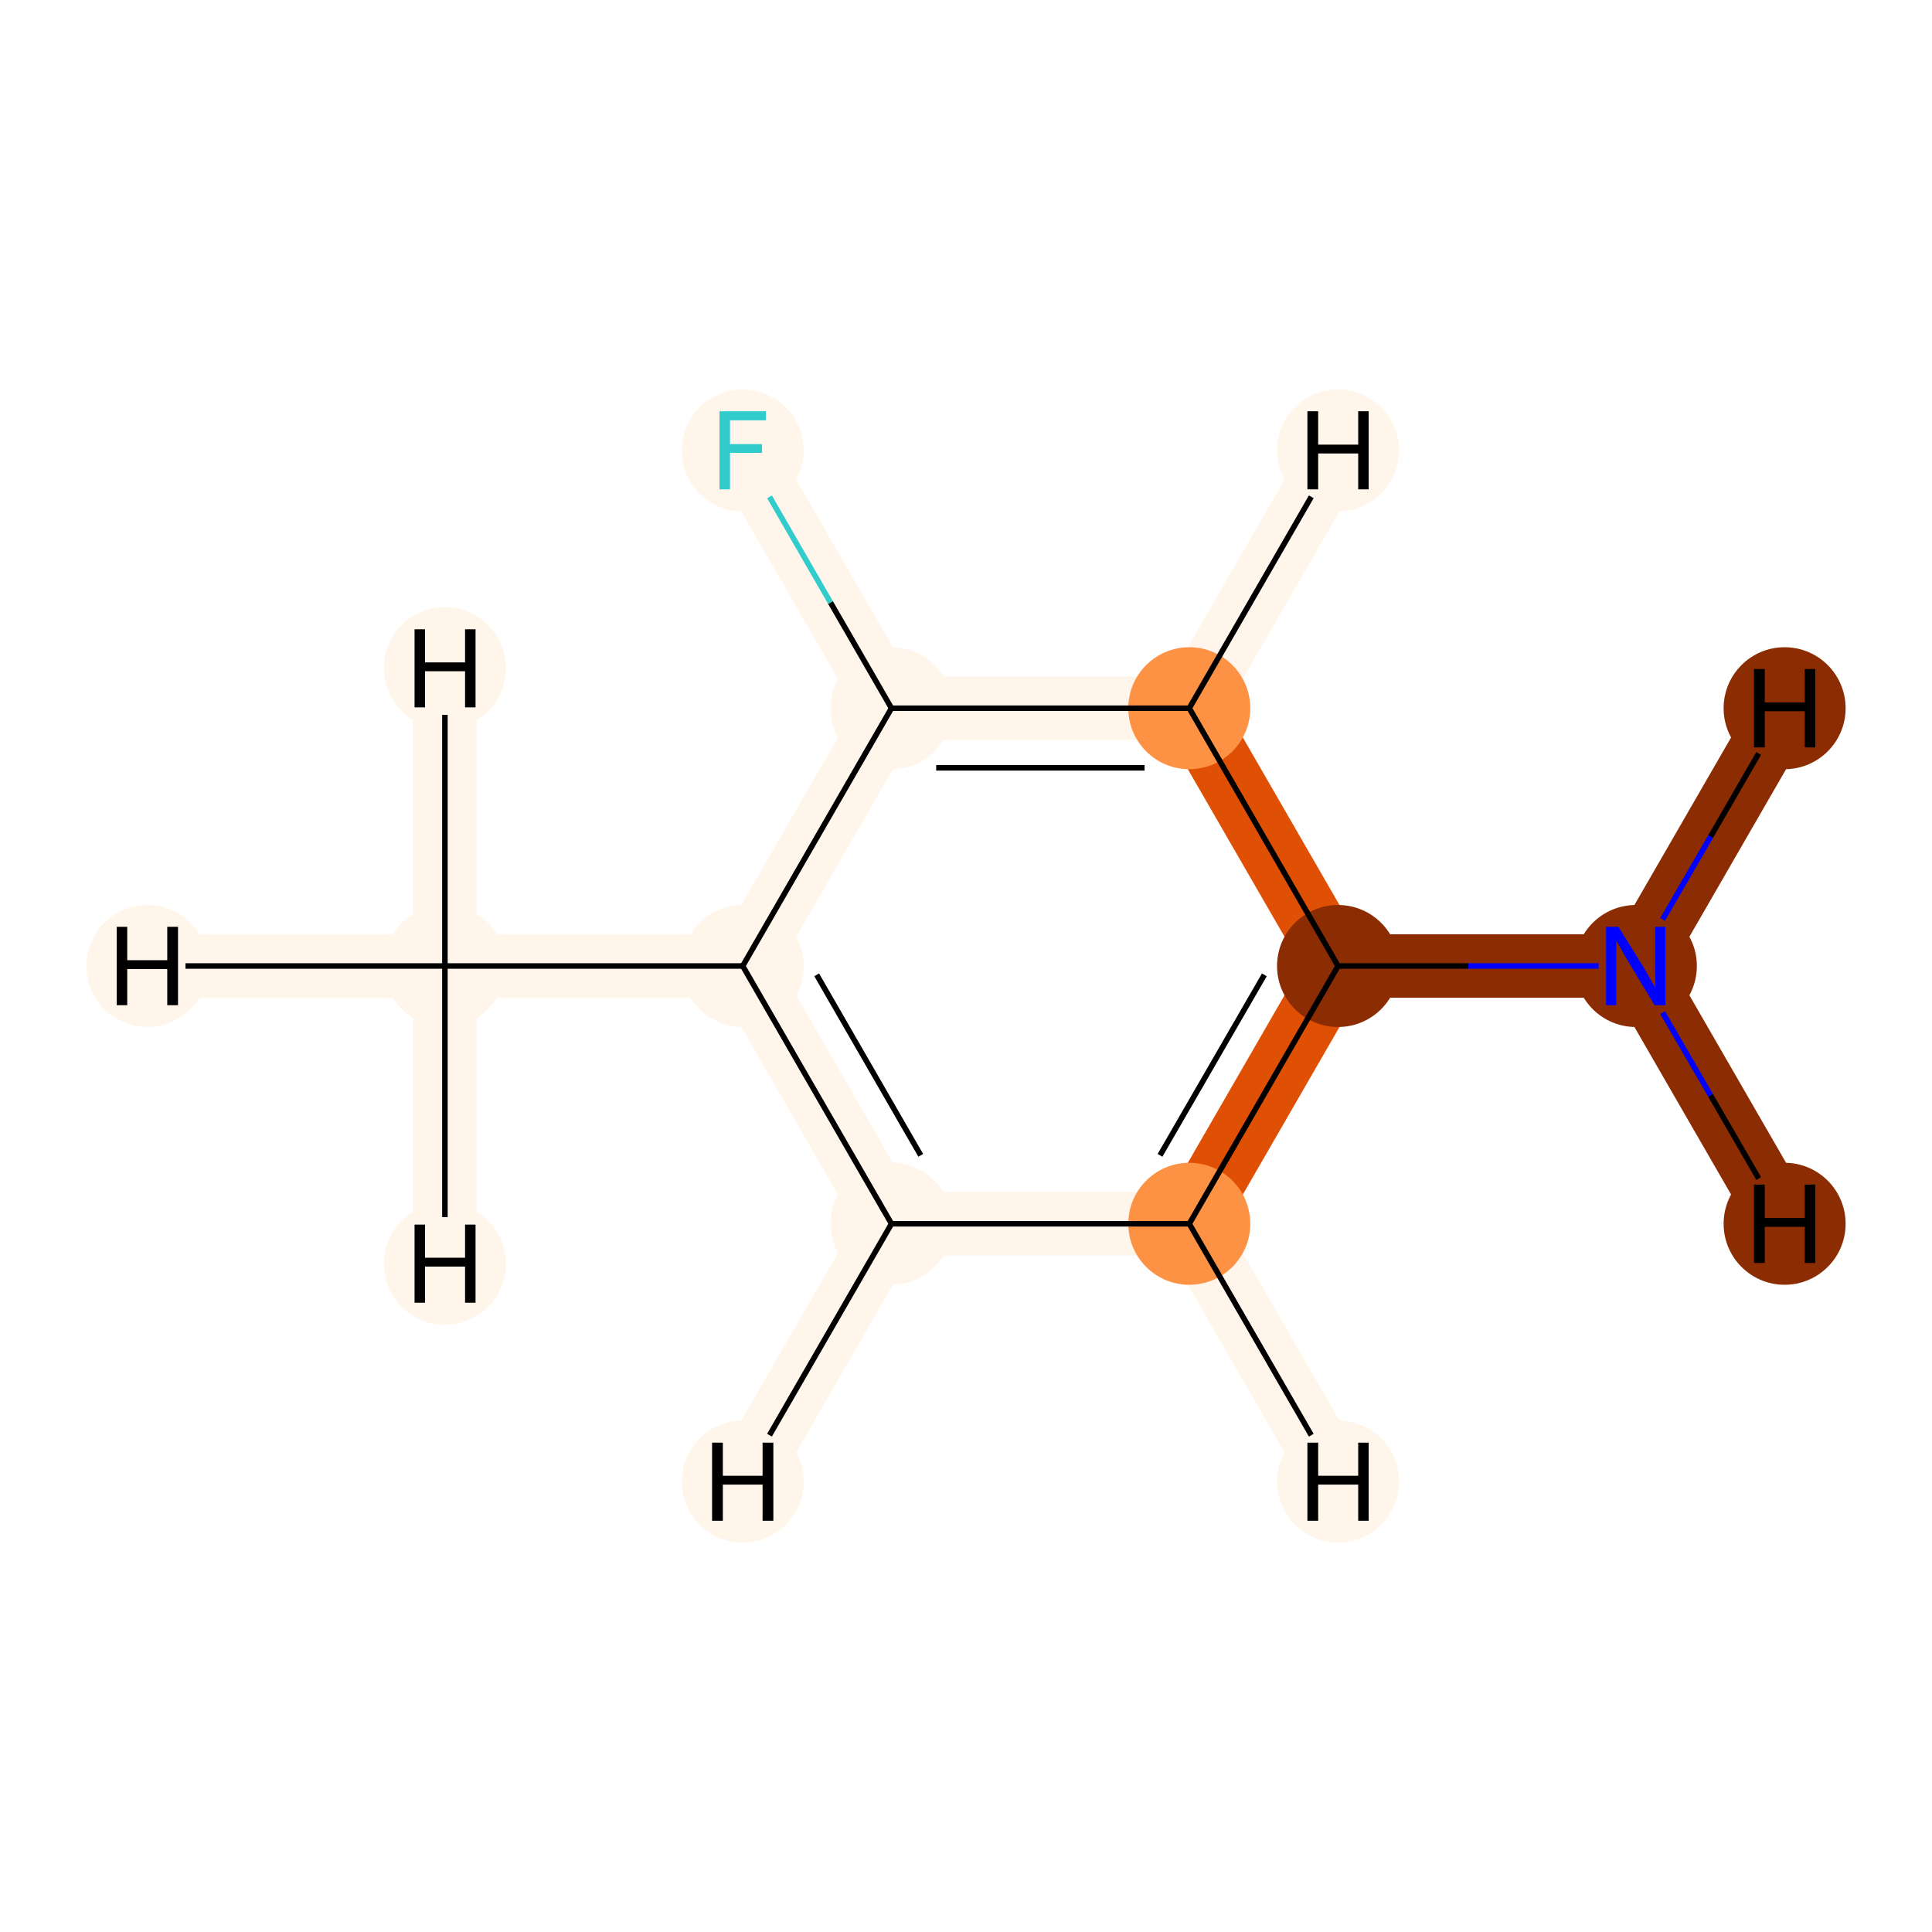 <?xml version='1.0' encoding='iso-8859-1'?>
<svg version='1.1' baseProfile='full'
              xmlns='http://www.w3.org/2000/svg'
                      xmlns:rdkit='http://www.rdkit.org/xml'
                      xmlns:xlink='http://www.w3.org/1999/xlink'
                  xml:space='preserve'
width='700px' height='700px' viewBox='0 0 700 700'>
<!-- END OF HEADER -->
<rect style='opacity:1.0;fill:#FFFFFF;stroke:none' width='700.0' height='700.0' x='0.0' y='0.0'> </rect>
<path d='M 592.7,350.0 L 484.8,350.0' style='fill:none;fill-rule:evenodd;stroke:#8C2C03;stroke-width:23.0px;stroke-linecap:butt;stroke-linejoin:miter;stroke-opacity:1' />
<path d='M 592.7,350.0 L 646.6,443.4' style='fill:none;fill-rule:evenodd;stroke:#8C2C03;stroke-width:23.0px;stroke-linecap:butt;stroke-linejoin:miter;stroke-opacity:1' />
<path d='M 592.7,350.0 L 646.6,256.6' style='fill:none;fill-rule:evenodd;stroke:#8C2C03;stroke-width:23.0px;stroke-linecap:butt;stroke-linejoin:miter;stroke-opacity:1' />
<path d='M 484.8,350.0 L 430.9,443.4' style='fill:none;fill-rule:evenodd;stroke:#DF5005;stroke-width:23.0px;stroke-linecap:butt;stroke-linejoin:miter;stroke-opacity:1' />
<path d='M 484.8,350.0 L 430.9,256.6' style='fill:none;fill-rule:evenodd;stroke:#DF5005;stroke-width:23.0px;stroke-linecap:butt;stroke-linejoin:miter;stroke-opacity:1' />
<path d='M 430.9,443.4 L 323.0,443.4' style='fill:none;fill-rule:evenodd;stroke:#FFF5EB;stroke-width:23.0px;stroke-linecap:butt;stroke-linejoin:miter;stroke-opacity:1' />
<path d='M 430.9,443.4 L 484.8,536.8' style='fill:none;fill-rule:evenodd;stroke:#FFF5EB;stroke-width:23.0px;stroke-linecap:butt;stroke-linejoin:miter;stroke-opacity:1' />
<path d='M 323.0,443.4 L 269.1,350.0' style='fill:none;fill-rule:evenodd;stroke:#FFF5EB;stroke-width:23.0px;stroke-linecap:butt;stroke-linejoin:miter;stroke-opacity:1' />
<path d='M 323.0,443.4 L 269.1,536.8' style='fill:none;fill-rule:evenodd;stroke:#FFF5EB;stroke-width:23.0px;stroke-linecap:butt;stroke-linejoin:miter;stroke-opacity:1' />
<path d='M 269.1,350.0 L 323.0,256.6' style='fill:none;fill-rule:evenodd;stroke:#FFF5EB;stroke-width:23.0px;stroke-linecap:butt;stroke-linejoin:miter;stroke-opacity:1' />
<path d='M 269.1,350.0 L 161.2,350.0' style='fill:none;fill-rule:evenodd;stroke:#FFF5EB;stroke-width:23.0px;stroke-linecap:butt;stroke-linejoin:miter;stroke-opacity:1' />
<path d='M 323.0,256.6 L 430.9,256.6' style='fill:none;fill-rule:evenodd;stroke:#FFF5EB;stroke-width:23.0px;stroke-linecap:butt;stroke-linejoin:miter;stroke-opacity:1' />
<path d='M 323.0,256.6 L 269.1,163.2' style='fill:none;fill-rule:evenodd;stroke:#FFF5EB;stroke-width:23.0px;stroke-linecap:butt;stroke-linejoin:miter;stroke-opacity:1' />
<path d='M 430.9,256.6 L 484.8,163.2' style='fill:none;fill-rule:evenodd;stroke:#FFF5EB;stroke-width:23.0px;stroke-linecap:butt;stroke-linejoin:miter;stroke-opacity:1' />
<path d='M 161.2,350.0 L 53.4,350.0' style='fill:none;fill-rule:evenodd;stroke:#FFF5EB;stroke-width:23.0px;stroke-linecap:butt;stroke-linejoin:miter;stroke-opacity:1' />
<path d='M 161.2,350.0 L 161.2,242.1' style='fill:none;fill-rule:evenodd;stroke:#FFF5EB;stroke-width:23.0px;stroke-linecap:butt;stroke-linejoin:miter;stroke-opacity:1' />
<path d='M 161.2,350.0 L 161.2,457.9' style='fill:none;fill-rule:evenodd;stroke:#FFF5EB;stroke-width:23.0px;stroke-linecap:butt;stroke-linejoin:miter;stroke-opacity:1' />
<ellipse cx='592.7' cy='350.0' rx='21.6' ry='21.6'  style='fill:#8C2C03;fill-rule:evenodd;stroke:#8C2C03;stroke-width:1.0px;stroke-linecap:butt;stroke-linejoin:miter;stroke-opacity:1' />
<ellipse cx='484.8' cy='350.0' rx='21.6' ry='21.6'  style='fill:#8C2C03;fill-rule:evenodd;stroke:#8C2C03;stroke-width:1.0px;stroke-linecap:butt;stroke-linejoin:miter;stroke-opacity:1' />
<ellipse cx='430.9' cy='443.4' rx='21.6' ry='21.6'  style='fill:#FD9244;fill-rule:evenodd;stroke:#FD9244;stroke-width:1.0px;stroke-linecap:butt;stroke-linejoin:miter;stroke-opacity:1' />
<ellipse cx='323.0' cy='443.4' rx='21.6' ry='21.6'  style='fill:#FFF5EB;fill-rule:evenodd;stroke:#FFF5EB;stroke-width:1.0px;stroke-linecap:butt;stroke-linejoin:miter;stroke-opacity:1' />
<ellipse cx='269.1' cy='350.0' rx='21.6' ry='21.6'  style='fill:#FFF5EB;fill-rule:evenodd;stroke:#FFF5EB;stroke-width:1.0px;stroke-linecap:butt;stroke-linejoin:miter;stroke-opacity:1' />
<ellipse cx='323.0' cy='256.6' rx='21.6' ry='21.6'  style='fill:#FFF5EB;fill-rule:evenodd;stroke:#FFF5EB;stroke-width:1.0px;stroke-linecap:butt;stroke-linejoin:miter;stroke-opacity:1' />
<ellipse cx='430.9' cy='256.6' rx='21.6' ry='21.6'  style='fill:#FD9244;fill-rule:evenodd;stroke:#FD9244;stroke-width:1.0px;stroke-linecap:butt;stroke-linejoin:miter;stroke-opacity:1' />
<ellipse cx='269.1' cy='163.2' rx='21.6' ry='21.6'  style='fill:#FFF5EB;fill-rule:evenodd;stroke:#FFF5EB;stroke-width:1.0px;stroke-linecap:butt;stroke-linejoin:miter;stroke-opacity:1' />
<ellipse cx='161.2' cy='350.0' rx='21.6' ry='21.6'  style='fill:#FFF5EB;fill-rule:evenodd;stroke:#FFF5EB;stroke-width:1.0px;stroke-linecap:butt;stroke-linejoin:miter;stroke-opacity:1' />
<ellipse cx='646.6' cy='443.4' rx='21.6' ry='21.6'  style='fill:#8C2C03;fill-rule:evenodd;stroke:#8C2C03;stroke-width:1.0px;stroke-linecap:butt;stroke-linejoin:miter;stroke-opacity:1' />
<ellipse cx='646.6' cy='256.6' rx='21.6' ry='21.6'  style='fill:#8C2C03;fill-rule:evenodd;stroke:#8C2C03;stroke-width:1.0px;stroke-linecap:butt;stroke-linejoin:miter;stroke-opacity:1' />
<ellipse cx='484.8' cy='536.8' rx='21.6' ry='21.6'  style='fill:#FFF5EB;fill-rule:evenodd;stroke:#FFF5EB;stroke-width:1.0px;stroke-linecap:butt;stroke-linejoin:miter;stroke-opacity:1' />
<ellipse cx='269.1' cy='536.8' rx='21.6' ry='21.6'  style='fill:#FFF5EB;fill-rule:evenodd;stroke:#FFF5EB;stroke-width:1.0px;stroke-linecap:butt;stroke-linejoin:miter;stroke-opacity:1' />
<ellipse cx='484.8' cy='163.2' rx='21.6' ry='21.6'  style='fill:#FFF5EB;fill-rule:evenodd;stroke:#FFF5EB;stroke-width:1.0px;stroke-linecap:butt;stroke-linejoin:miter;stroke-opacity:1' />
<ellipse cx='53.4' cy='350.0' rx='21.6' ry='21.6'  style='fill:#FFF5EB;fill-rule:evenodd;stroke:#FFF5EB;stroke-width:1.0px;stroke-linecap:butt;stroke-linejoin:miter;stroke-opacity:1' />
<ellipse cx='161.2' cy='242.1' rx='21.6' ry='21.6'  style='fill:#FFF5EB;fill-rule:evenodd;stroke:#FFF5EB;stroke-width:1.0px;stroke-linecap:butt;stroke-linejoin:miter;stroke-opacity:1' />
<ellipse cx='161.2' cy='457.9' rx='21.6' ry='21.6'  style='fill:#FFF5EB;fill-rule:evenodd;stroke:#FFF5EB;stroke-width:1.0px;stroke-linecap:butt;stroke-linejoin:miter;stroke-opacity:1' />
<path class='bond-0 atom-0 atom-1' d='M 579.2,350.0 L 532.0,350.0' style='fill:none;fill-rule:evenodd;stroke:#0000FF;stroke-width:2.0px;stroke-linecap:butt;stroke-linejoin:miter;stroke-opacity:1' />
<path class='bond-0 atom-0 atom-1' d='M 532.0,350.0 L 484.8,350.0' style='fill:none;fill-rule:evenodd;stroke:#000000;stroke-width:2.0px;stroke-linecap:butt;stroke-linejoin:miter;stroke-opacity:1' />
<path class='bond-9 atom-0 atom-9' d='M 602.4,366.9 L 619.8,396.9' style='fill:none;fill-rule:evenodd;stroke:#0000FF;stroke-width:2.0px;stroke-linecap:butt;stroke-linejoin:miter;stroke-opacity:1' />
<path class='bond-9 atom-0 atom-9' d='M 619.8,396.9 L 637.2,427.0' style='fill:none;fill-rule:evenodd;stroke:#000000;stroke-width:2.0px;stroke-linecap:butt;stroke-linejoin:miter;stroke-opacity:1' />
<path class='bond-10 atom-0 atom-10' d='M 602.4,333.1 L 619.8,303.1' style='fill:none;fill-rule:evenodd;stroke:#0000FF;stroke-width:2.0px;stroke-linecap:butt;stroke-linejoin:miter;stroke-opacity:1' />
<path class='bond-10 atom-0 atom-10' d='M 619.8,303.1 L 637.2,273.0' style='fill:none;fill-rule:evenodd;stroke:#000000;stroke-width:2.0px;stroke-linecap:butt;stroke-linejoin:miter;stroke-opacity:1' />
<path class='bond-1 atom-1 atom-2' d='M 484.8,350.0 L 430.9,443.4' style='fill:none;fill-rule:evenodd;stroke:#000000;stroke-width:2.0px;stroke-linecap:butt;stroke-linejoin:miter;stroke-opacity:1' />
<path class='bond-1 atom-1 atom-2' d='M 458.1,353.2 L 420.3,418.6' style='fill:none;fill-rule:evenodd;stroke:#000000;stroke-width:2.0px;stroke-linecap:butt;stroke-linejoin:miter;stroke-opacity:1' />
<path class='bond-8 atom-6 atom-1' d='M 430.9,256.6 L 484.8,350.0' style='fill:none;fill-rule:evenodd;stroke:#000000;stroke-width:2.0px;stroke-linecap:butt;stroke-linejoin:miter;stroke-opacity:1' />
<path class='bond-2 atom-2 atom-3' d='M 430.9,443.4 L 323.0,443.4' style='fill:none;fill-rule:evenodd;stroke:#000000;stroke-width:2.0px;stroke-linecap:butt;stroke-linejoin:miter;stroke-opacity:1' />
<path class='bond-11 atom-2 atom-11' d='M 430.9,443.4 L 475.1,520.0' style='fill:none;fill-rule:evenodd;stroke:#000000;stroke-width:2.0px;stroke-linecap:butt;stroke-linejoin:miter;stroke-opacity:1' />
<path class='bond-3 atom-3 atom-4' d='M 323.0,443.4 L 269.1,350.0' style='fill:none;fill-rule:evenodd;stroke:#000000;stroke-width:2.0px;stroke-linecap:butt;stroke-linejoin:miter;stroke-opacity:1' />
<path class='bond-3 atom-3 atom-4' d='M 333.6,418.6 L 295.9,353.2' style='fill:none;fill-rule:evenodd;stroke:#000000;stroke-width:2.0px;stroke-linecap:butt;stroke-linejoin:miter;stroke-opacity:1' />
<path class='bond-12 atom-3 atom-12' d='M 323.0,443.4 L 278.8,520.0' style='fill:none;fill-rule:evenodd;stroke:#000000;stroke-width:2.0px;stroke-linecap:butt;stroke-linejoin:miter;stroke-opacity:1' />
<path class='bond-4 atom-4 atom-5' d='M 269.1,350.0 L 323.0,256.6' style='fill:none;fill-rule:evenodd;stroke:#000000;stroke-width:2.0px;stroke-linecap:butt;stroke-linejoin:miter;stroke-opacity:1' />
<path class='bond-7 atom-4 atom-8' d='M 269.1,350.0 L 161.2,350.0' style='fill:none;fill-rule:evenodd;stroke:#000000;stroke-width:2.0px;stroke-linecap:butt;stroke-linejoin:miter;stroke-opacity:1' />
<path class='bond-5 atom-5 atom-6' d='M 323.0,256.6 L 430.9,256.6' style='fill:none;fill-rule:evenodd;stroke:#000000;stroke-width:2.0px;stroke-linecap:butt;stroke-linejoin:miter;stroke-opacity:1' />
<path class='bond-5 atom-5 atom-6' d='M 339.2,278.2 L 414.7,278.2' style='fill:none;fill-rule:evenodd;stroke:#000000;stroke-width:2.0px;stroke-linecap:butt;stroke-linejoin:miter;stroke-opacity:1' />
<path class='bond-6 atom-5 atom-7' d='M 323.0,256.6 L 300.9,218.3' style='fill:none;fill-rule:evenodd;stroke:#000000;stroke-width:2.0px;stroke-linecap:butt;stroke-linejoin:miter;stroke-opacity:1' />
<path class='bond-6 atom-5 atom-7' d='M 300.9,218.3 L 278.8,180.0' style='fill:none;fill-rule:evenodd;stroke:#33CCCC;stroke-width:2.0px;stroke-linecap:butt;stroke-linejoin:miter;stroke-opacity:1' />
<path class='bond-13 atom-6 atom-13' d='M 430.9,256.6 L 475.1,180.0' style='fill:none;fill-rule:evenodd;stroke:#000000;stroke-width:2.0px;stroke-linecap:butt;stroke-linejoin:miter;stroke-opacity:1' />
<path class='bond-14 atom-8 atom-14' d='M 161.2,350.0 L 67.2,350.0' style='fill:none;fill-rule:evenodd;stroke:#000000;stroke-width:2.0px;stroke-linecap:butt;stroke-linejoin:miter;stroke-opacity:1' />
<path class='bond-15 atom-8 atom-15' d='M 161.2,350.0 L 161.2,259.0' style='fill:none;fill-rule:evenodd;stroke:#000000;stroke-width:2.0px;stroke-linecap:butt;stroke-linejoin:miter;stroke-opacity:1' />
<path class='bond-16 atom-8 atom-16' d='M 161.2,350.0 L 161.2,441.0' style='fill:none;fill-rule:evenodd;stroke:#000000;stroke-width:2.0px;stroke-linecap:butt;stroke-linejoin:miter;stroke-opacity:1' />
<path  class='atom-0' d='M 586.4 335.8
L 595.7 350.8
Q 596.6 352.3, 598.1 355.0
Q 599.6 357.7, 599.7 357.8
L 599.7 335.8
L 603.4 335.8
L 603.4 364.2
L 599.5 364.2
L 589.6 347.8
Q 588.4 345.8, 587.2 343.6
Q 586.0 341.4, 585.6 340.8
L 585.6 364.2
L 581.9 364.2
L 581.9 335.8
L 586.4 335.8
' fill='#0000FF'/>
<path  class='atom-7' d='M 260.7 149.0
L 277.5 149.0
L 277.5 152.3
L 264.5 152.3
L 264.5 160.9
L 276.1 160.9
L 276.1 164.1
L 264.5 164.1
L 264.5 177.3
L 260.7 177.3
L 260.7 149.0
' fill='#33CCCC'/>
<path  class='atom-9' d='M 635.5 429.2
L 639.4 429.2
L 639.4 441.3
L 653.9 441.3
L 653.9 429.2
L 657.7 429.2
L 657.7 457.6
L 653.9 457.6
L 653.9 444.5
L 639.4 444.5
L 639.4 457.6
L 635.5 457.6
L 635.5 429.2
' fill='#000000'/>
<path  class='atom-10' d='M 635.5 242.4
L 639.4 242.4
L 639.4 254.5
L 653.9 254.5
L 653.9 242.4
L 657.7 242.4
L 657.7 270.8
L 653.9 270.8
L 653.9 257.7
L 639.4 257.7
L 639.4 270.8
L 635.5 270.8
L 635.5 242.4
' fill='#000000'/>
<path  class='atom-11' d='M 473.7 522.7
L 477.6 522.7
L 477.6 534.7
L 492.1 534.7
L 492.1 522.7
L 495.9 522.7
L 495.9 551.0
L 492.1 551.0
L 492.1 537.9
L 477.6 537.9
L 477.6 551.0
L 473.7 551.0
L 473.7 522.7
' fill='#000000'/>
<path  class='atom-12' d='M 258.0 522.7
L 261.9 522.7
L 261.9 534.7
L 276.3 534.7
L 276.3 522.7
L 280.2 522.7
L 280.2 551.0
L 276.3 551.0
L 276.3 537.9
L 261.9 537.9
L 261.9 551.0
L 258.0 551.0
L 258.0 522.7
' fill='#000000'/>
<path  class='atom-13' d='M 473.7 149.0
L 477.6 149.0
L 477.6 161.1
L 492.1 161.1
L 492.1 149.0
L 495.9 149.0
L 495.9 177.3
L 492.1 177.3
L 492.1 164.3
L 477.6 164.3
L 477.6 177.3
L 473.7 177.3
L 473.7 149.0
' fill='#000000'/>
<path  class='atom-14' d='M 42.3 335.8
L 46.1 335.8
L 46.1 347.9
L 60.6 347.9
L 60.6 335.8
L 64.5 335.8
L 64.5 364.2
L 60.6 364.2
L 60.6 351.1
L 46.1 351.1
L 46.1 364.2
L 42.3 364.2
L 42.3 335.8
' fill='#000000'/>
<path  class='atom-15' d='M 150.2 228.0
L 154.0 228.0
L 154.0 240.0
L 168.5 240.0
L 168.5 228.0
L 172.3 228.0
L 172.3 256.3
L 168.5 256.3
L 168.5 243.2
L 154.0 243.2
L 154.0 256.3
L 150.2 256.3
L 150.2 228.0
' fill='#000000'/>
<path  class='atom-16' d='M 150.2 443.7
L 154.0 443.7
L 154.0 455.7
L 168.5 455.7
L 168.5 443.7
L 172.3 443.7
L 172.3 472.0
L 168.5 472.0
L 168.5 458.9
L 154.0 458.9
L 154.0 472.0
L 150.2 472.0
L 150.2 443.7
' fill='#000000'/>
</svg>
